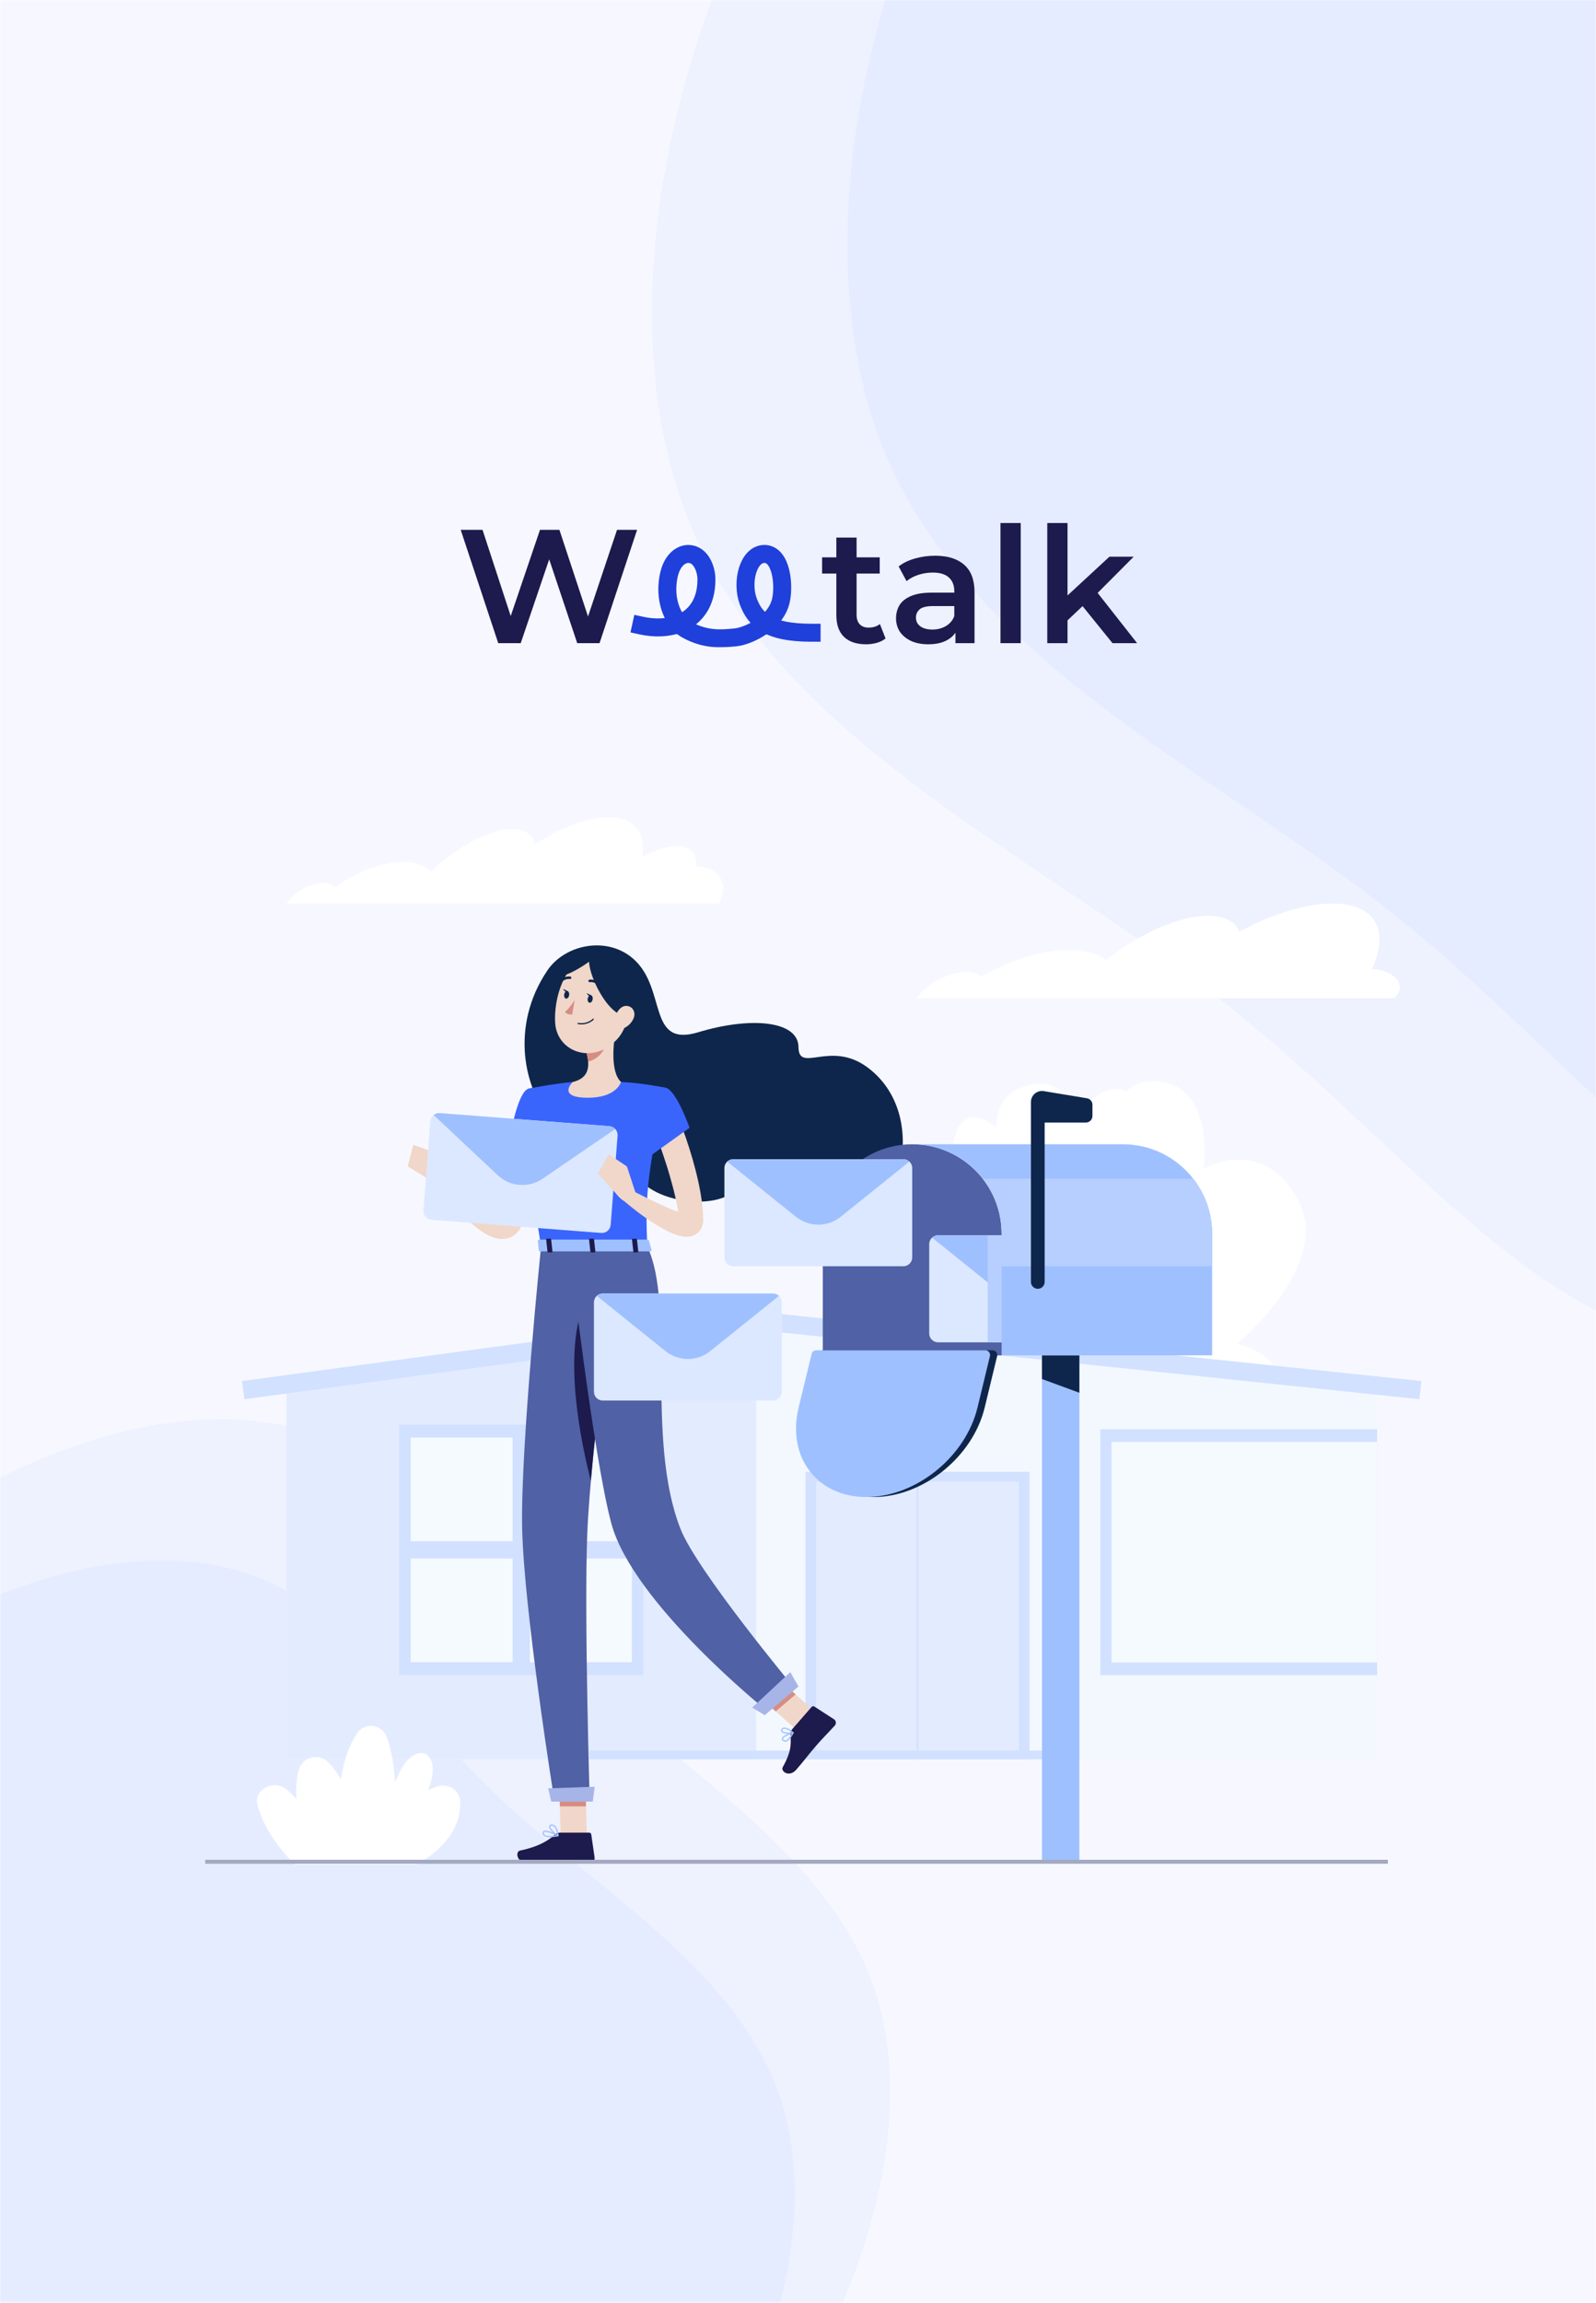 <svg width="710" height="1024" viewBox="0 0 710 1024" fill="none" xmlns="http://www.w3.org/2000/svg">
<g clip-path="url(#clip0_3680_32543)">
<mask id="mask0_3680_32543" style="mask-type:luminance" maskUnits="userSpaceOnUse" x="0" y="0" width="710" height="1024">
<path d="M710 0H0V1024H710V0Z" fill="white"/>
</mask>
<g mask="url(#mask0_3680_32543)">
<path d="M710 0H0V1024H710V0Z" fill="white"/>
<path d="M710 0H0V1024H710V0Z" fill="#F7F8FF"/>
<path d="M260.973 746.986C305.626 788.581 369.953 825.721 389.668 886.245C408.586 946.701 383.689 1030.61 330.468 1098.04C276.45 1165.39 193.235 1217.07 108.057 1216.77C23.677 1216.54 -62.591 1163.47 -113.099 1087.13C-163.532 1009.91 -178.205 909.431 -154.556 830.683C-130.906 751.935 -69.658 693.98 -9.86 662.242C50.014 629.632 108.512 622.368 149.453 641.692C191.192 661.085 216.32 705.392 260.973 746.986Z" fill="#EEF1FE"/>
<path d="M225.882 802.992C268.091 842.13 328.889 877.085 347.541 934.017C365.439 990.885 341.946 1069.79 291.683 1133.19C240.666 1196.52 162.054 1245.09 81.568 1244.78C1.836 1244.53 -79.699 1194.58 -127.453 1122.76C-175.138 1050.12 -189.04 955.608 -166.724 881.553C-144.407 807.497 -86.556 753.013 -30.063 723.185C26.499 692.538 81.773 685.728 120.466 703.918C159.912 722.174 183.673 763.855 225.882 802.992Z" fill="#E5ECFF"/>
<path d="M537.025 439.88C458.34 379.387 348.181 328.742 307.528 234.487C268.185 140.231 297.036 2.364 374.41 -112.994C453.095 -228.352 581.614 -322.607 720.624 -333.862C858.323 -345.116 1006.51 -271.963 1099.62 -156.605C1192.73 -39.84 1230.76 119.129 1203.23 248.555C1175.69 377.98 1083.89 479.27 990.776 538.356C897.665 598.849 803.243 618.544 733.738 593.221C662.922 567.899 615.711 500.372 537.025 439.88Z" fill="#EEF1FE"/>
<path d="M614.38 402.075C538.768 343.128 432.91 293.778 393.843 201.931C356.037 110.084 383.761 -24.258 458.114 -136.668C533.727 -249.077 657.227 -340.924 790.81 -351.891C923.132 -362.858 1065.54 -291.574 1155.01 -179.164C1244.49 -65.384 1281.03 89.522 1254.57 215.639C1228.1 341.757 1139.89 440.458 1050.41 498.034C960.939 556.98 870.203 576.172 803.412 551.497C735.361 526.822 689.993 461.021 614.38 402.075Z" fill="#E5ECFF"/>
<path d="M453.871 782.292H480.049V611.648H453.871V782.292Z" fill="#E3EBFF"/>
<path d="M465.24 732.367L469.298 730.418L434.496 657.953L430.438 659.903L465.24 732.367Z" fill="#E3EBFF"/>
<g filter="url(#filter0_d_3680_32543)">
<path d="M456.624 668.12C456.624 668.12 461.425 691.734 486.979 684.776C498.155 681.738 500.583 673.328 500.041 665.312C510.363 672.677 525.907 678.659 524.401 646.391C524.401 646.391 557.7 671.768 568.876 635.282C580.039 598.81 550.145 595.365 550.145 595.365C550.145 595.365 592.192 560.628 577.842 532.158C562.379 501.491 535.455 517.347 535.455 517.347C535.455 517.347 541.03 476.683 510.959 478.433C507.094 478.663 503.554 480.332 500.909 482.977C490.614 477.511 477.62 494.207 477.62 494.207C477.62 494.207 475.03 473.753 454.589 481.132C445.651 484.36 443.318 491.847 443.345 498.86C435.6 492.932 423.678 488.456 423.244 516.669C423.244 516.669 398.341 496.106 387.734 528.632C377.127 561.171 400.457 562.676 400.457 562.676C400.457 562.676 365.666 595.229 375.513 619.467C386.12 645.577 408.093 630.318 408.093 630.318C408.093 630.318 402.722 660.416 420.029 663.155C418.944 669.259 421.48 675.648 426.987 678.889C440.686 686.973 456.624 668.12 456.624 668.12Z" fill="white"/>
</g>
<path d="M612.64 616.157V782.298H127.402V615.56L336.377 587.267L612.64 616.157Z" fill="#F3F8FF"/>
<path d="M336.377 587.267L127.402 615.56V782.298H336.377V587.267Z" fill="#E3EBFF"/>
<path d="M358.324 782.298H457.989V654.488H358.324V782.298Z" fill="#D1E1FF"/>
<path d="M453.291 782.297V658.801H363.039V782.297H453.291Z" fill="#E3EBFF"/>
<path d="M408.541 782.297V658.801H407.781V782.297H408.541Z" fill="#D1E1FF"/>
<path d="M631.442 622.207L336.433 591.363L108.728 622.193L107.629 614.137L336.311 583.171L336.799 583.225L632.296 614.123L631.442 622.207Z" fill="#D1E1FF"/>
<g filter="url(#filter1_d_3680_32543)">
<path d="M610.396 428.438C618.263 411.442 612.024 399.33 592.791 399.33C580.733 399.33 565.772 404.091 551.218 411.849C549.577 407.428 544.938 404.783 537.492 404.783C524.376 404.783 506.296 412.975 492.108 424.518C488.677 421.941 483.712 420.367 477.324 420.11C464.764 419.594 449.559 424.287 436.348 431.951C435.209 430.676 433.242 429.862 430.529 429.753C423.3 429.455 413.507 434.202 408.638 440.346C408.339 440.74 408.068 441.106 407.797 441.472H422.825H434.775H476.307H496.747H512.644H537.126H541.575H602.299H620.203C626.876 435.45 619.47 428.736 610.396 428.438Z" fill="white"/>
</g>
<g filter="url(#filter2_d_3680_32543)">
<path d="M311.271 383.014C310.742 382.959 310.213 382.932 309.67 382.932C310.172 377.371 307.283 373.818 301.139 373.818C296.703 373.818 291.251 375.676 285.703 378.809C287.29 368.012 282.204 361 270.688 361C261.397 361 249.624 365.557 238.014 373.004C236.996 368.772 233.578 366.236 227.814 366.236C217.709 366.236 203.345 374.075 191.83 385.143C191.83 385.143 191.83 385.157 191.816 385.143C189.334 382.675 185.59 381.156 180.68 380.911C171.064 380.41 159.114 384.913 148.521 392.264C147.721 391.03 146.242 390.257 144.154 390.148C138.891 389.877 131.634 393.932 127.43 399.344H139.705H148.033H180.043H195.031H208.377H227.339H263.161H277.118H282.082H301.953H319.734C324.251 391.125 320.657 383.936 311.271 383.014Z" fill="white"/>
</g>
<g filter="url(#filter3_d_3680_32543)">
<path fill-rule="evenodd" clip-rule="evenodd" d="M160.758 826.746H152.81H152.036V826.747H131.393C131.393 826.747 118.684 815.448 114.547 800.298C112.648 793.326 122.02 788.498 127.69 793.489C129.137 794.761 130.559 796.15 131.942 797.616C131.611 793.257 131.799 788.873 132.844 784.835C134.431 778.704 142.108 776.818 146.354 781.498C148.401 783.749 150.158 786.188 151.667 788.725C152.762 781.535 154.872 774.453 158.615 768.626C162.237 762.997 170.09 764.123 172.301 770.607C174.293 776.454 175.295 783.225 175.696 789.999C176.222 788.855 176.759 787.703 177.305 786.545C185.111 770.015 197.516 776.949 190.393 793.678C191.509 793.12 192.668 792.607 193.87 792.146C198.807 790.248 204.382 793.421 204.68 798.291C205.847 816.914 185.054 826.747 185.054 826.747H174.077H160.758V826.746Z" fill="white"/>
</g>
<path d="M286.198 633.533H177.594V744.904H286.198V633.533Z" fill="#D1E1FF"/>
<path d="M281.095 739.175V639.266H182.691V739.175H281.095Z" fill="#F5FAFF"/>
<path d="M284.072 685.373H179.688V693.064H284.072V685.373Z" fill="#D1E1FF"/>
<path d="M235.733 742.891V635.562H228.043V742.891H235.733Z" fill="#D1E1FF"/>
<path d="M612.636 744.904H489.492V635.555H612.636" fill="#D1E1FF"/>
<path d="M612.641 739.282V641.19H494.488V739.282H612.641Z" fill="#F5FAFF"/>
<path d="M422.852 628.883C424.775 620.778 419.764 612.649 411.659 610.725C403.554 608.802 395.425 613.813 393.501 621.918C391.578 630.023 396.589 638.153 404.694 640.076C412.799 642 420.929 636.989 422.852 628.883Z" fill="white"/>
<path d="M477.731 778.446H262.301V782.312H477.731V778.446Z" fill="#D1E1FF"/>
<path d="M243.232 498.301C243.015 502.18 242.554 505.72 242.052 509.396C241.55 513.044 240.858 516.666 240.085 520.274C238.566 527.49 236.45 534.651 233.547 541.65L232.381 544.254L232.083 544.905L231.933 545.231C231.879 545.339 231.852 545.421 231.73 545.651C231.364 546.397 230.875 547.184 230.197 547.944C229.519 548.703 228.665 549.436 227.661 549.951C226.684 550.466 225.599 550.806 224.636 550.9C222.669 551.131 221.137 550.778 219.848 550.399C217.325 549.571 215.521 548.432 213.812 547.279C212.144 546.099 210.652 544.851 209.228 543.59C203.626 538.408 198.987 532.874 194.715 526.852L199.218 523.054C201.741 525.414 204.359 527.802 206.976 530.067C209.581 532.359 212.28 534.516 214.992 536.455C216.335 537.418 217.705 538.327 219.034 539.059C220.336 539.792 221.693 540.402 222.602 540.565C223.022 540.646 223.307 540.592 223.103 540.565C222.927 540.511 222.276 540.823 222.113 541.013C222.018 541.108 222.005 541.121 222.018 541.053L222.425 539.982L223.32 537.649C225.531 531.328 227.213 524.682 228.502 517.927C229.18 514.55 229.655 511.132 230.157 507.728C230.645 504.35 231.038 500.81 231.337 497.568L243.232 498.301Z" fill="#F0D7C9"/>
<path d="M235.132 484.113C230.331 485.334 226.98 505.069 226.98 505.069L240.191 514.062C240.191 514.062 252.86 494.15 249.171 488.874C245.332 483.394 242.131 482.336 235.132 484.113Z" fill="#3A65FD"/>
<path d="M235.555 488.521L231.879 508.419L239.298 513.451L235.555 488.521Z" fill="#004DAA"/>
<path d="M199.365 522.294L193.071 512.365L189.504 523.65C189.504 523.65 194.658 529.062 199.324 527.773L199.365 522.294Z" fill="#F0D7C9"/>
<path d="M183.865 509.083L181.383 518.686L189.507 523.65L193.075 512.365L183.865 509.083Z" fill="#F0D7C9"/>
<path d="M261.084 816.311H249.447L248.66 789.36H260.298L261.084 816.311Z" fill="#F0D7C9"/>
<path d="M363.759 762.263L354.889 769.79L334.598 751.669L343.468 744.142L363.759 762.263Z" fill="#F0D7C9"/>
<path d="M352.463 768.894L361.063 759.047C361.375 758.694 361.877 758.613 362.27 758.871L371.046 764.554C371.954 765.137 372.117 766.507 371.371 767.321C368.319 770.698 366.665 772.176 362.88 776.503C360.547 779.162 357.428 783.299 354.213 786.974C351.066 790.569 347.187 787.666 348.205 785.849C352.721 777.697 351.636 774.821 351.717 770.82C351.745 770.101 352.002 769.409 352.463 768.894Z" fill="#1D1A4D"/>
<path d="M249.035 814.956H262.11C262.585 814.956 262.978 815.282 263.033 815.756L264.525 826.105C264.674 827.177 263.752 828.194 262.653 828.181C258.096 828.099 255.898 827.828 250.147 827.828C246.607 827.828 239.296 828.194 234.414 828.194C229.639 828.194 229.273 823.365 231.307 822.931C240.422 820.965 244.017 818.266 247.082 815.688C247.652 815.214 248.343 814.956 249.035 814.956Z" fill="#1D1A4D"/>
<path d="M248.676 789.376L249.069 803.265H260.707L260.313 789.376H248.676Z" fill="#D68D83"/>
<path d="M343.476 744.143L334.605 751.684L345.077 761.016L353.947 753.474L343.476 744.143Z" fill="#D68D83"/>
<path d="M243.479 431.581C251.332 419.903 270.159 416.024 281.878 426.495C296.797 439.828 287.751 465.965 310.687 459.007C333.636 452.049 355.107 453.744 355.216 465.612C355.324 477.481 369.349 462.425 385.842 474.592C419.236 499.237 393.696 562.619 364.331 538.408C345.084 522.539 338.329 515.73 328.726 527.815C319.123 539.914 284.929 534.204 281.864 518.944C278.799 503.685 256.988 511.145 245.12 497.812C233.266 484.479 226.728 456.471 243.479 431.581Z" fill="#0F264C"/>
<path d="M235.139 484.115C235.139 484.115 229.592 486.068 240.7 554.347C259.459 554.347 278.841 554.347 287.956 554.347C287.169 535.114 287.142 523.246 296.338 483.775C296.338 483.775 286.437 481.619 276.264 481.131C268.316 480.751 261.792 480.493 254.806 481.131C245.583 481.985 235.139 484.115 235.139 484.115Z" fill="#3A65FD"/>
<path d="M274.133 456.974C272.776 463.878 271.434 476.532 276.262 481.144C276.262 481.144 274.377 488.143 261.546 488.143C247.44 488.143 254.805 481.144 254.805 481.144C262.509 479.299 262.305 473.589 260.962 468.231L274.133 456.974Z" fill="#F0D7C9"/>
<path d="M268.756 461.558L260.957 468.204C261.283 469.479 261.527 470.767 261.622 472.015C264.565 471.595 268.607 468.367 268.919 465.288C269.068 463.755 269.014 462.277 268.756 461.558Z" fill="#D68D83"/>
<path d="M281.416 444.306C278.703 455.537 277.808 460.338 271.04 465.153C260.867 472.383 247.67 466.604 246.965 454.804C246.327 444.17 250.871 427.596 262.78 425.046C274.512 422.536 284.129 433.075 281.416 444.306Z" fill="#F0D7C9"/>
<path d="M240.694 554.348C240.694 554.348 231.511 643.99 232.284 679.472C233.071 716.378 246.608 800.568 246.608 800.568H262.341C262.341 800.568 259.846 718.535 261.243 682.293C262.762 642.769 275.308 554.348 275.308 554.348H240.694Z" fill="#5061A5"/>
<path d="M263.691 801.136H245.231L243.875 795.249L264.559 794.53L263.691 801.136Z" fill="#A7B4E7"/>
<path d="M261.075 576.658C249.465 600.014 258.742 642.604 262.852 658.46C264.954 634.656 268.508 605.562 271.275 584.199C269.512 572.1 266.433 565.888 261.075 576.658Z" fill="#1D1A4D"/>
<path d="M253.176 554.348C253.176 554.348 263.877 647.543 271.961 677.451C281.564 712.974 341.176 760.772 341.176 760.772L353.275 750.504C353.275 750.504 310.062 698.583 302.724 679.865C287.058 639.92 300.472 580.403 287.953 554.348H253.176Z" fill="#5061A5"/>
<path d="M355.214 749.961L340.199 762.71L334.598 759.347L351.579 743.559L355.214 749.961Z" fill="#A7B4E7"/>
<path d="M263.643 444.416C263.807 443.494 263.449 442.659 262.844 442.552C262.239 442.445 261.616 443.106 261.453 444.028C261.29 444.95 261.648 445.784 262.252 445.891C262.857 445.998 263.48 445.338 263.643 444.416Z" fill="#0F264C"/>
<path d="M253.186 442.581C253.023 443.503 252.399 444.168 251.789 444.059C251.179 443.951 250.826 443.11 250.989 442.187C251.152 441.265 251.776 440.6 252.386 440.709C252.996 440.817 253.349 441.658 253.186 442.581Z" fill="#0F264C"/>
<path d="M252.645 440.804L250.543 439.773C250.543 439.773 251.37 441.713 252.645 440.804Z" fill="#0F264C"/>
<path d="M255.668 444.657C255.668 444.657 253.39 448.36 251.328 449.974C252.345 451.331 254.516 451.181 254.516 451.181L255.668 444.657Z" fill="#D68D83"/>
<path d="M258.69 455.535C258.201 455.535 257.672 455.495 257.116 455.4C256.967 455.373 256.872 455.237 256.899 455.074C256.926 454.925 257.062 454.83 257.225 454.857C261.267 455.576 263.681 453.08 263.695 453.053C263.803 452.945 263.966 452.931 264.088 453.04C264.196 453.148 264.21 453.325 264.101 453.433C264.006 453.514 262.067 455.535 258.69 455.535Z" fill="#0F264C"/>
<path d="M263.238 424.095C258.043 427.079 270.847 455.291 280.233 451.33C289.619 447.37 286.567 431.622 281.929 427.662C277.303 423.701 270.44 419.971 263.238 424.095Z" fill="#0F264C"/>
<path d="M260.323 422.764C260.323 422.764 254.07 423.673 249.892 431.472C245.715 439.271 269.722 423.849 266.331 422.764C262.94 421.693 260.323 422.764 260.323 422.764Z" fill="#0F264C"/>
<path d="M281.886 452.768C280.978 454.979 279.147 456.579 277.315 457.312C274.576 458.41 272.867 456.037 273.368 453.283C273.816 450.801 275.769 447.234 278.658 447.302C281.507 447.37 282.931 450.231 281.886 452.768Z" fill="#F0D7C9"/>
<path d="M266.494 438.35C266.345 438.35 266.209 438.295 266.101 438.173C264.406 436.383 262.412 436.736 262.385 436.736C262.086 436.79 261.801 436.586 261.747 436.288C261.693 435.99 261.896 435.705 262.195 435.651C262.303 435.637 264.812 435.203 266.901 437.414C267.105 437.631 267.105 437.983 266.874 438.187C266.766 438.309 266.63 438.35 266.494 438.35Z" fill="#0F264C"/>
<path d="M249.389 436.94C249.254 436.94 249.118 436.885 249.01 436.79C248.793 436.573 248.779 436.234 248.996 436.017C251.098 433.806 253.608 434.254 253.716 434.268C254.015 434.322 254.218 434.607 254.15 434.905C254.096 435.203 253.811 435.393 253.513 435.353C253.418 435.339 251.465 435.027 249.796 436.777C249.688 436.872 249.539 436.94 249.389 436.94Z" fill="#0F264C"/>
<path d="M301.437 496.228C304.041 502.548 306.171 508.774 308.043 515.257C309.901 521.714 311.474 528.292 312.342 535.209C312.519 536.959 312.722 538.682 312.776 540.499L312.844 541.842C312.858 542.059 312.939 543.266 312.627 544.514C312.464 545.165 312.193 545.911 311.746 546.63C311.298 547.362 310.661 548.068 309.969 548.556C308.558 549.573 307.242 549.831 306.293 549.939C305.303 550.034 304.543 549.967 303.879 549.872C303.201 549.777 302.631 549.641 302.088 549.505C301.017 549.207 300.081 548.868 299.199 548.502C297.436 547.783 295.863 546.942 294.343 546.087C288.335 542.602 283.045 538.682 277.918 534.301L281.255 529.445C286.965 532.334 292.784 535.345 298.467 537.664C299.877 538.234 301.288 538.749 302.59 539.143C303.241 539.333 303.865 539.482 304.381 539.563C304.625 539.59 304.855 539.618 304.991 539.604C305.14 539.604 305.208 539.563 305.018 539.563C304.869 539.577 304.353 539.604 303.607 540.119C302.834 540.635 302.305 541.666 302.21 542.127C302.075 542.574 302.143 542.954 302.075 542.371L301.953 541.272C301.831 539.821 301.559 538.315 301.329 536.823C300.786 533.826 300.135 530.801 299.308 527.763C298.535 524.738 297.639 521.7 296.704 518.675C294.778 512.667 292.648 506.536 290.41 500.744L301.437 496.228Z" fill="#F0D7C9"/>
<path d="M296.338 483.775C301.072 485.212 306.755 501.516 306.755 501.516L288.39 514.645C288.39 514.645 281.689 501.041 283.683 494.91C285.745 488.549 290.926 482.133 296.338 483.775Z" fill="#3A65FD"/>
<path d="M349.288 774.509C348.827 774.509 348.42 774.292 348.053 773.885C347.742 773.533 347.769 773.193 347.836 772.963C348.271 771.539 352.312 770.386 352.774 770.25C352.882 770.209 352.991 770.25 353.058 770.345C353.126 770.426 353.14 770.548 353.086 770.643C352.367 772.013 350.929 774.333 349.464 774.509C349.396 774.496 349.342 774.509 349.288 774.509ZM352.272 770.969C350.671 771.484 348.582 772.366 348.365 773.112C348.338 773.207 348.325 773.343 348.474 773.519C348.759 773.844 349.057 773.994 349.396 773.953C350.183 773.858 351.241 772.759 352.272 770.969Z" fill="#9FC0FF"/>
<path d="M350.993 771.01C349.651 771.01 348.145 770.739 347.63 770.074C347.467 769.871 347.263 769.45 347.657 768.867C347.901 768.501 348.254 768.284 348.701 768.23C350.369 767.999 352.906 770.21 353.014 770.305C353.082 770.373 353.123 770.468 353.109 770.563C353.096 770.658 353.028 770.739 352.933 770.766C352.485 770.915 351.767 771.01 350.993 771.01ZM348.945 768.759C348.891 768.759 348.823 768.759 348.769 768.772C348.484 768.813 348.267 768.935 348.104 769.166C347.901 769.464 347.969 769.613 348.05 769.722C348.552 770.373 350.831 770.617 352.228 770.359C351.4 769.722 349.949 768.759 348.945 768.759Z" fill="#9FC0FF"/>
<path d="M244.673 816.991C243.52 816.991 242.448 816.815 241.852 816.272C241.472 815.933 241.309 815.486 241.35 814.93C241.377 814.604 241.54 814.346 241.811 814.197C243.235 813.41 247.874 815.784 248.403 816.055C248.511 816.11 248.566 816.218 248.552 816.34C248.539 816.462 248.444 816.544 248.335 816.571C247.345 816.774 245.961 816.991 244.673 816.991ZM242.598 814.59C242.381 814.59 242.204 814.618 242.082 814.685C241.974 814.753 241.919 814.835 241.906 814.984C241.879 815.35 241.974 815.648 242.218 815.865C242.923 816.503 244.836 816.611 247.413 816.177C245.826 815.418 243.696 814.59 242.598 814.59Z" fill="#9FC0FF"/>
<path d="M248.275 816.583C248.234 816.583 248.193 816.57 248.166 816.556C246.783 815.932 244.029 813.423 244.246 812.094C244.301 811.782 244.518 811.389 245.277 811.321C245.847 811.266 246.362 811.429 246.796 811.795C248.261 813.016 248.533 816.149 248.533 816.285C248.546 816.38 248.492 816.475 248.411 816.529C248.383 816.57 248.329 816.583 248.275 816.583ZM245.508 811.863C245.454 811.863 245.399 811.863 245.345 811.877C244.843 811.931 244.803 812.135 244.803 812.189C244.667 812.976 246.539 814.956 247.949 815.81C247.814 814.902 247.42 813.016 246.471 812.216C246.173 811.985 245.861 811.863 245.508 811.863Z" fill="#9FC0FF"/>
<path d="M288.658 551.581L289.865 555.812C290.028 556.139 289.648 556.477 289.092 556.477H240.453C240.032 556.477 239.68 556.274 239.652 556.003L239.232 551.771C239.205 551.473 239.571 551.229 240.032 551.229H287.885C288.237 551.229 288.549 551.364 288.658 551.581Z" fill="#9FC0FF"/>
<path d="M282.23 556.923H283.519C283.777 556.923 283.966 556.787 283.953 556.625L283.356 551.131C283.343 550.969 283.112 550.833 282.854 550.833H281.579C281.322 550.833 281.132 550.969 281.145 551.131L281.742 556.625C281.756 556.801 281.973 556.923 282.23 556.923Z" fill="#1D1A4D"/>
<path d="M244.06 556.923H245.349C245.607 556.923 245.796 556.787 245.783 556.625L245.186 551.131C245.172 550.969 244.942 550.833 244.684 550.833H243.396C243.138 550.833 242.948 550.969 242.962 551.131L243.558 556.625C243.586 556.801 243.803 556.923 244.06 556.923Z" fill="#1D1A4D"/>
<path d="M263.152 556.923H264.427C264.685 556.923 264.875 556.787 264.861 556.625L264.264 551.131C264.251 550.969 264.02 550.833 263.762 550.833H262.474C262.216 550.833 262.026 550.969 262.04 551.131L262.637 556.625C262.677 556.801 262.894 556.923 263.152 556.923Z" fill="#1D1A4D"/>
<path d="M282.8 530.651L278.894 518.701L272.668 528.765C272.668 528.765 276.33 535.276 281.172 535.167L282.8 530.651Z" fill="#F0D7C9"/>
<path d="M274.736 505.002L271.67 544.662C271.508 546.805 269.609 548.432 267.466 548.269L191.971 542.437C189.828 542.274 188.2 540.375 188.363 538.232L191.428 498.572C191.51 497.447 192.079 496.47 192.893 495.805C193.639 495.209 194.602 494.883 195.633 494.964L271.128 500.797C272.159 500.878 273.054 501.353 273.705 502.045C274.41 502.818 274.817 503.876 274.736 505.002Z" fill="#DCE8FF"/>
<path d="M273.703 502.044L241.367 524.166C235.195 528.384 226.908 527.747 221.456 522.633L192.891 495.818C193.637 495.221 194.6 494.896 195.63 494.977L271.125 500.81C272.143 500.877 273.052 501.352 273.703 502.044Z" fill="#9FC0FF"/>
<path d="M270.769 513.262L266.008 521.956L273.712 530.352L278.893 518.701L270.769 513.262Z" fill="#F0D7C9"/>
<path d="M263.103 442.663L261 441.632C260.987 441.632 261.828 443.558 263.103 442.663Z" fill="#0F264C"/>
<path d="M480.168 602.713H463.539V828.194H480.168V602.713Z" fill="#9FC0FF"/>
<path d="M463.539 602.713H480.168V619.342L463.539 613.225V602.713Z" fill="#0F264C"/>
<path d="M445.588 548.624C445.588 526.651 427.779 508.842 405.805 508.842C383.832 508.842 366.023 526.651 366.023 548.624V602.715H445.601V548.624H445.588Z" fill="#5061A5"/>
<path d="M358.474 625.923C353.157 647.896 366.666 665.705 388.639 665.705C410.612 665.705 432.734 647.896 438.051 625.923L443.585 603.041C443.911 601.725 442.907 600.45 441.551 600.45H366.286C365.323 600.45 364.482 601.115 364.252 602.051L358.474 625.923Z" fill="#0F264C"/>
<path d="M355.271 625.923C349.954 647.896 363.463 665.705 385.436 665.705C407.409 665.705 429.531 647.896 434.848 625.923L440.382 603.041C440.708 601.725 439.704 600.45 438.348 600.45H363.083C362.12 600.45 361.279 601.115 361.049 602.051L355.271 625.923Z" fill="#9FC0FF"/>
<path d="M539.236 548.607V602.712H445.579V548.607C445.579 539.398 442.459 530.934 437.197 524.193C429.927 514.834 418.56 508.825 405.797 508.825H499.454C512.217 508.825 523.583 514.834 530.853 524.193C536.116 530.934 539.236 539.398 539.236 548.607Z" fill="#9FC0FF"/>
<path d="M539.234 548.608V563.08H445.578V548.608C445.578 539.398 442.458 530.934 437.195 524.193H530.852C536.115 530.934 539.234 539.398 539.234 548.608Z" fill="#B6CFFF"/>
<path d="M458.625 570.053V490.055C458.625 487.017 461.351 484.711 464.335 485.199L483.514 488.373C484.938 488.604 485.983 489.838 485.983 491.276V496.24C485.983 497.868 484.667 499.183 483.039 499.183H464.729V570.053C464.729 571.735 463.359 573.105 461.677 573.105C459.981 573.105 458.625 571.735 458.625 570.053Z" fill="#0F264C"/>
<path d="M405.81 519.393V559.161C405.81 561.318 404.046 563.081 401.89 563.081H326.178C324.021 563.081 322.258 561.318 322.258 559.161V519.393C322.258 518.267 322.746 517.25 323.506 516.531C324.211 515.88 325.147 515.486 326.178 515.486H401.89C402.921 515.486 403.856 515.893 404.562 516.531C405.335 517.25 405.81 518.267 405.81 519.393Z" fill="#DCE8FF"/>
<path d="M404.558 516.531L374.026 541.068C368.194 545.761 359.88 545.761 354.047 541.068L323.516 516.531C324.221 515.88 325.157 515.487 326.188 515.487H401.9C402.917 515.473 403.853 515.88 404.558 516.531Z" fill="#9FC0FF"/>
<path d="M347.778 579.113V618.882C347.778 621.038 346.015 622.802 343.858 622.802H268.146C265.99 622.802 264.227 621.038 264.227 618.882V579.113C264.227 577.988 264.715 576.97 265.474 576.251C266.18 575.6 267.116 575.207 268.146 575.207H343.858C344.889 575.207 345.825 575.614 346.53 576.251C347.304 576.97 347.778 577.988 347.778 579.113Z" fill="#DCE8FF"/>
<path d="M346.527 576.251L315.995 600.788C310.163 605.481 301.848 605.481 296.016 600.788L265.484 576.251C266.19 575.6 267.126 575.207 268.156 575.207H343.868C344.899 575.207 345.835 575.6 346.527 576.251Z" fill="#9FC0FF"/>
<path d="M445.592 549.301V596.909H417.299C415.142 596.909 413.379 595.146 413.379 592.989V553.221C413.379 552.095 413.867 551.078 414.64 550.359C415.332 549.708 416.268 549.301 417.299 549.301H445.592Z" fill="#DCE8FF"/>
<path d="M445.589 549.301V575.207C445.44 575.112 445.304 575.004 445.168 574.895L414.637 550.359C415.328 549.708 416.264 549.301 417.295 549.301H445.589Z" fill="#9FC0FF"/>
<path d="M445.585 549.301H439.387V596.909H445.585V549.301Z" fill="#B6CFFF"/>
<path d="M617.401 827H91.297V828.785H617.401V827Z" fill="#A3A9C0"/>
<mask id="mask1_3680_32543" style="mask-type:luminance" maskUnits="userSpaceOnUse" x="204" y="232" width="302" height="56">
<path d="M506 232H204V288H506V232Z" fill="white"/>
</mask>
<g mask="url(#mask1_3680_32543)">
<path d="M221.645 286.002L204.941 235.602H214.661L229.565 281.178H224.741L240.221 235.602H248.861L263.909 281.178H259.229L274.493 235.602H283.421L266.717 286.002H256.781L243.029 244.89H245.621L231.653 286.002H221.645Z" fill="#1D1A4D"/>
<path d="M385.307 286.506C381.083 286.506 377.819 285.426 375.515 283.266C373.211 281.058 372.059 277.818 372.059 273.546V239.058H381.059V273.33C381.059 275.154 381.515 276.57 382.427 277.578C383.387 278.586 384.707 279.09 386.387 279.09C388.403 279.09 390.083 278.562 391.427 277.506L393.947 283.914C392.891 284.778 391.595 285.426 390.059 285.858C388.523 286.29 386.939 286.506 385.307 286.506ZM365.723 255.042V247.842H391.355V255.042H365.723Z" fill="#1D1A4D"/>
<path d="M425.037 286V278.224L424.533 276.568V262.96C424.533 260.32 423.741 258.28 422.157 256.84C420.573 255.352 418.173 254.608 414.957 254.608C412.797 254.608 410.661 254.944 408.549 255.616C406.485 256.288 404.733 257.224 403.293 258.424L399.765 251.872C401.829 250.288 404.277 249.112 407.109 248.344C409.989 247.528 412.965 247.12 416.037 247.12C421.605 247.12 425.901 248.464 428.925 251.152C431.997 253.792 433.533 257.896 433.533 263.464V286H425.037ZM412.941 286.504C410.061 286.504 407.541 286.024 405.381 285.064C403.221 284.056 401.541 282.688 400.341 280.96C399.189 279.184 398.613 277.192 398.613 274.984C398.613 272.824 399.117 270.88 400.125 269.152C401.181 267.424 402.885 266.056 405.237 265.048C407.589 264.04 410.709 263.536 414.597 263.536H425.757V269.512H415.245C412.173 269.512 410.109 270.016 409.053 271.024C407.997 271.984 407.469 273.184 407.469 274.624C407.469 276.256 408.117 277.552 409.413 278.512C410.709 279.472 412.509 279.952 414.813 279.952C417.021 279.952 418.989 279.448 420.717 278.44C422.493 277.432 423.765 275.944 424.533 273.976L426.045 279.376C425.181 281.632 423.621 283.384 421.365 284.632C419.157 285.88 416.349 286.504 412.941 286.504Z" fill="#1D1A4D"/>
<path d="M445.082 286V232.576H454.082V286H445.082Z" fill="#1D1A4D"/>
<path d="M473.239 277.432L473.455 266.128L493.543 247.552H504.343L487.279 264.688L482.527 268.648L473.239 277.432ZM465.895 286V232.576H474.895V286H465.895ZM494.911 286L480.871 268.648L486.559 261.448L505.855 286H494.911Z" fill="#1D1A4D"/>
<path d="M285.238 278.172C291.224 279.491 297.21 279.291 302.178 277.337M302.178 277.337C309.259 274.553 314.273 268.207 314.273 257.621C314.273 253.21 311.854 246.329 306.208 246.329C303.049 246.329 298.726 248.929 297.336 256.814C295.738 265.887 298.48 273.245 302.178 277.337ZM302.178 277.337C303.162 278.426 304.213 279.284 305.269 279.881C314.273 284.976 321.829 283.916 327.178 283.43C330.35 283.141 336.01 281.057 340.59 277.313M340.59 277.313C343.733 274.742 346.368 271.39 347.341 267.299C349.068 260.04 347.518 246.333 340.082 246.33C332.824 246.327 329.739 258.817 332.824 267.299C334.361 271.525 336.63 274.918 340.59 277.313ZM340.59 277.313C344.943 279.945 351.339 281.37 361.052 281.37" stroke="#1F40DA" stroke-width="8" stroke-linecap="square"/>
</g>
</g>
</g>
<defs>
<filter id="filter0_d_3680_32543" x="361.599" y="468.651" width="231.389" height="231.999" filterUnits="userSpaceOnUse" color-interpolation-filters="sRGB">
<feFlood flood-opacity="0" result="BackgroundImageFix"/>
<feColorMatrix in="SourceAlpha" type="matrix" values="0 0 0 0 0 0 0 0 0 0 0 0 0 0 0 0 0 0 127 0" result="hardAlpha"/>
<feOffset dy="2.432"/>
<feGaussianBlur stdDeviation="6.08"/>
<feComposite in2="hardAlpha" operator="out"/>
<feColorMatrix type="matrix" values="0 0 0 0 0 0 0 0 0 0 0 0 0 0 0 0 0 0 0.2 0"/>
<feBlend mode="normal" in2="BackgroundImageFix" result="effect1_dropShadow_3680_32543"/>
<feBlend mode="normal" in="SourceGraphic" in2="effect1_dropShadow_3680_32543" result="shape"/>
</filter>
<filter id="filter1_d_3680_32543" x="395.638" y="389.603" width="239.295" height="66.46" filterUnits="userSpaceOnUse" color-interpolation-filters="sRGB">
<feFlood flood-opacity="0" result="BackgroundImageFix"/>
<feColorMatrix in="SourceAlpha" type="matrix" values="0 0 0 0 0 0 0 0 0 0 0 0 0 0 0 0 0 0 127 0" result="hardAlpha"/>
<feOffset dy="2.432"/>
<feGaussianBlur stdDeviation="6.08"/>
<feComposite in2="hardAlpha" operator="out"/>
<feColorMatrix type="matrix" values="0 0 0 0 0 0 0 0 0 0 0 0 0 0 0 0 0 0 0.2 0"/>
<feBlend mode="normal" in2="BackgroundImageFix" result="effect1_dropShadow_3680_32543"/>
<feBlend mode="normal" in="SourceGraphic" in2="effect1_dropShadow_3680_32543" result="shape"/>
</filter>
<filter id="filter2_d_3680_32543" x="115.27" y="351.273" width="218.561" height="62.662" filterUnits="userSpaceOnUse" color-interpolation-filters="sRGB">
<feFlood flood-opacity="0" result="BackgroundImageFix"/>
<feColorMatrix in="SourceAlpha" type="matrix" values="0 0 0 0 0 0 0 0 0 0 0 0 0 0 0 0 0 0 127 0" result="hardAlpha"/>
<feOffset dy="2.432"/>
<feGaussianBlur stdDeviation="6.08"/>
<feComposite in2="hardAlpha" operator="out"/>
<feColorMatrix type="matrix" values="0 0 0 0 0 0 0 0 0 0 0 0 0 0 0 0 0 0 0.2 0"/>
<feBlend mode="normal" in2="BackgroundImageFix" result="effect1_dropShadow_3680_32543"/>
<feBlend mode="normal" in="SourceGraphic" in2="effect1_dropShadow_3680_32543" result="shape"/>
</filter>
<filter id="filter3_d_3680_32543" x="102.138" y="755.273" width="114.748" height="86.066" filterUnits="userSpaceOnUse" color-interpolation-filters="sRGB">
<feFlood flood-opacity="0" result="BackgroundImageFix"/>
<feColorMatrix in="SourceAlpha" type="matrix" values="0 0 0 0 0 0 0 0 0 0 0 0 0 0 0 0 0 0 127 0" result="hardAlpha"/>
<feOffset dy="2.432"/>
<feGaussianBlur stdDeviation="6.08"/>
<feComposite in2="hardAlpha" operator="out"/>
<feColorMatrix type="matrix" values="0 0 0 0 0 0 0 0 0 0 0 0 0 0 0 0 0 0 0.2 0"/>
<feBlend mode="normal" in2="BackgroundImageFix" result="effect1_dropShadow_3680_32543"/>
<feBlend mode="normal" in="SourceGraphic" in2="effect1_dropShadow_3680_32543" result="shape"/>
</filter>
<clipPath id="clip0_3680_32543">
<rect width="710" height="1024" fill="white"/>
</clipPath>
</defs>
</svg>
